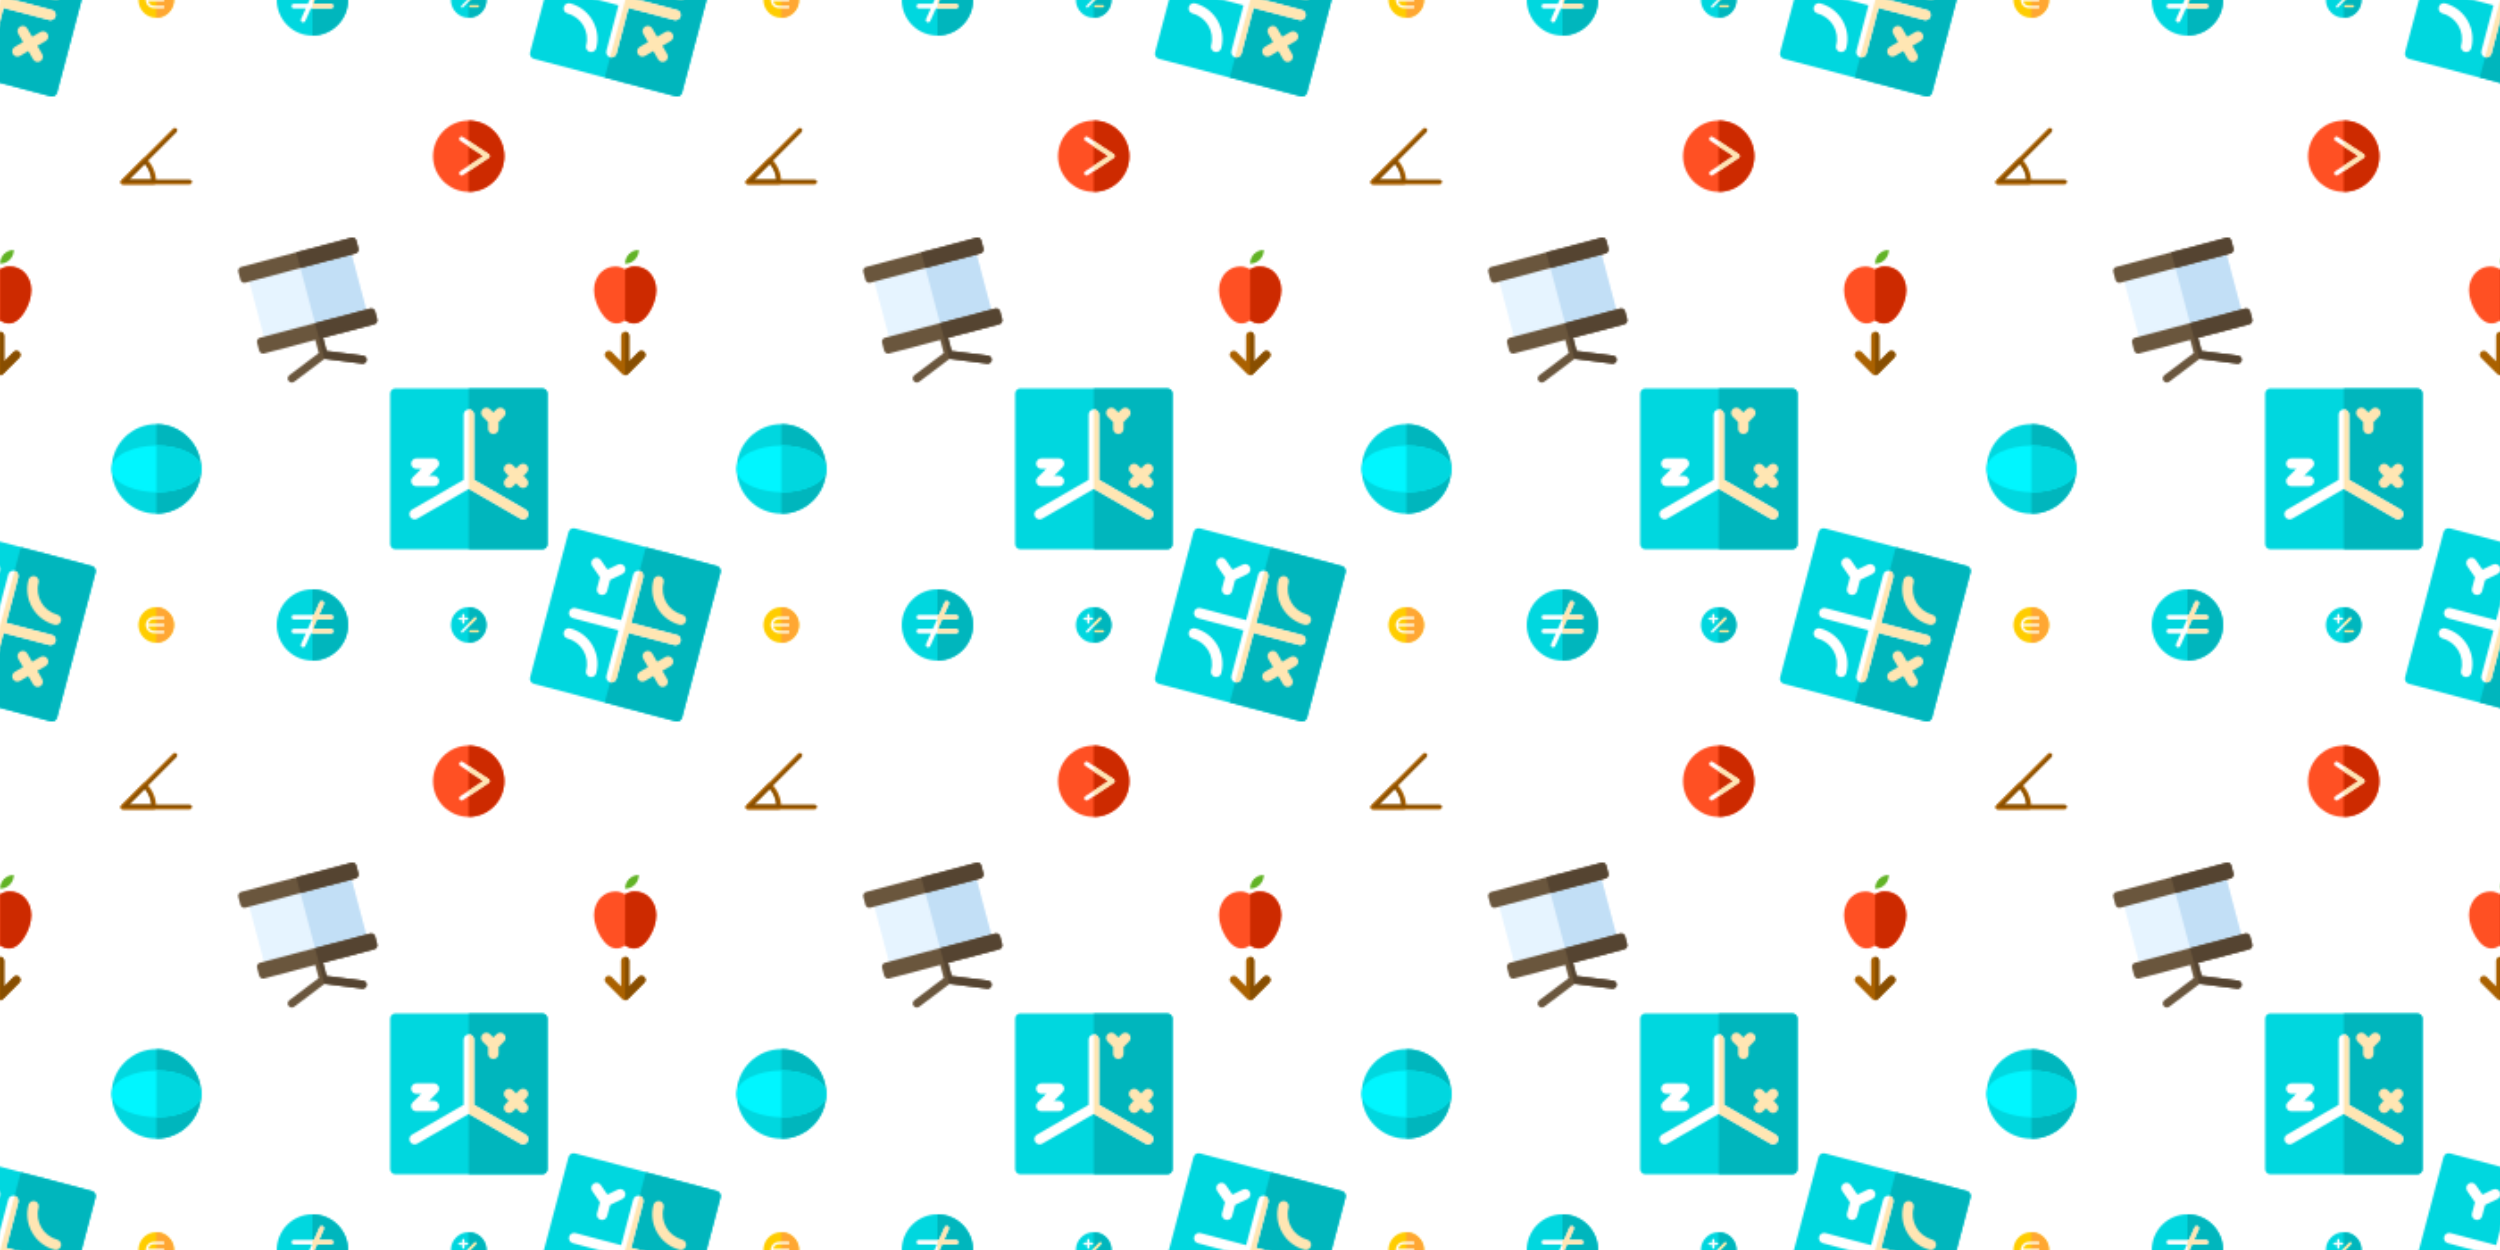 <svg x="0" y="0" width="1400" height="700" viewBox="0 0 1400 700" xmlns="http://www.w3.org/2000/svg" xmlns:xlink="http://www.w3.org/1999/xlink" xmlns:fi="http://pattern.flaticon.com/"><rect x="0px" y="0px" width="100%" height="100%" opacity="1" fill="#ffffff"/><defs><g transform="matrix(0.17 0.045 -0.045 0.17 -31.82 -55.114)" id="L1_1046"><path d="M489.739,512H22.261c-9.217,0-16.696-7.473-16.696-16.696V16.696C5.565,7.473,13.044,0,22.261,0  h467.478c9.217,0,16.696,7.473,16.696,16.696v478.609C506.435,504.527,498.956,512,489.739,512z" fill="#00d7df"/><path d="M489.739,0H256v512h233.739c9.217,0,16.696-7.473,16.696-16.696V16.696  C506.435,7.473,498.956,0,489.739,0z" fill="#00b6bd"/><g><path d="M422.957,244.87H272.696V94.609c0-9.223-7.479-16.696-16.696-16.696s-16.696,7.473-16.696,16.696   V244.87H89.043c-9.217,0-16.696,7.473-16.696,16.696c0,9.223,7.479,16.696,16.696,16.696h150.261v150.261   c0,9.223,7.479,16.696,16.696,16.696s16.696-7.473,16.696-16.696V278.261h150.261c9.217,0,16.696-7.473,16.696-16.696   C439.652,252.343,432.174,244.87,422.957,244.87z" fill="#ffffff"/><path d="M89.043,311.652c-9.217,0-16.696,7.473-16.696,16.696s7.479,16.696,16.696,16.696   c46.032,0,83.478,37.446,83.478,83.478c0,9.223,7.479,16.696,16.696,16.696c9.217,0,16.696-7.473,16.696-16.696   C205.913,364.081,153.489,311.652,89.043,311.652z" fill="#ffffff"/><path d="M139.13,130.114v36.843c0,9.223,7.479,16.696,16.696,16.696s16.696-7.473,16.696-16.696v-36.843   l33.131-28.397c7-6,7.805-16.538,1.804-23.538c-6-6.989-16.533-7.82-23.543-1.81l-28.088,24.076L127.74,76.369   c-7.011-6.016-17.533-5.196-23.543,1.81c-6,7-5.196,17.538,1.804,23.538L139.13,130.114z" fill="#ffffff"/></g><g><path d="M272.696,428.522V278.261h150.261c9.217,0,16.696-7.473,16.696-16.696   c0-9.223-7.479-16.696-16.696-16.696H272.696V94.609c0-9.223-7.479-16.696-16.696-16.696v367.304   C265.217,445.217,272.696,437.744,272.696,428.522z" fill="#ffe6b3"/><path d="M422.957,211.478c9.217,0,16.696-7.473,16.696-16.696c0-9.223-7.479-16.696-16.696-16.696   c-46.032,0-83.478-37.446-83.478-83.478c0-9.223-7.479-16.696-16.696-16.696s-16.696,7.473-16.696,16.696   C306.087,159.049,358.511,211.478,422.957,211.478z" fill="#ffe6b3"/><path d="M429.195,322.109c-6.521-6.521-17.087-6.521-23.609,0L384,343.696l-21.587-21.587   c-6.521-6.521-17.087-6.521-23.609,0c-6.521,6.516-6.521,17.092,0,23.609l21.587,21.587l-21.587,21.587   c-6.521,6.516-6.521,17.092,0,23.609c3.261,3.261,7.533,4.892,11.804,4.892s8.544-1.631,11.804-4.892L384,390.913l21.587,21.587   c3.261,3.261,7.533,4.892,11.804,4.892s8.544-1.631,11.804-4.892c6.521-6.516,6.521-17.092,0-23.609l-21.586-21.587l21.587-21.587   C435.718,339.201,435.718,328.625,429.195,322.109z" fill="#ffe6b3"/></g></g><g transform="matrix(0.039 0 0 0.039 77.5 340)" id="L1_1047"><path d="M256,512C114.839,512,0,397.161,0,256S114.839,0,256,0s256,114.839,256,256S397.161,512,256,512z" fill="#ffcd00"/><path d="M512,256C512,114.839,397.161,0,256,0v512C397.161,512,512,397.161,512,256z" fill="#ffa733"/><path d="M372.895,256c0-9.225-7.475-16.699-16.699-16.699H140.785c7.757-38.067,41.491-66.797,81.816-66.797  h133.594c9.225,0,16.699-7.475,16.699-16.699c0-9.225-7.475-16.699-16.699-16.699H222.601c-64.455,0-116.895,52.44-116.895,116.895  s52.44,116.895,116.895,116.895h133.594c9.225,0,16.699-7.475,16.699-16.699c0-9.225-7.475-16.699-16.699-16.699H222.601  c-40.325,0-74.059-28.731-81.816-66.797h215.411C365.42,272.699,372.895,265.225,372.895,256z" fill="#ffffff"/><g><path d="M372.895,256c0-9.225-7.475-16.699-16.699-16.699H256v33.399h100.196   C365.42,272.699,372.895,265.225,372.895,256z" fill="#ffe6b3"/><path d="M372.895,356.196c0-9.225-7.475-16.699-16.699-16.699H256v33.399h100.196   C365.42,372.895,372.895,365.42,372.895,356.196z" fill="#ffe6b3"/><path d="M356.196,139.105H256v33.399h100.196c9.225,0,16.699-7.475,16.699-16.699   C372.895,146.58,365.42,139.105,356.196,139.105z" fill="#ffe6b3"/></g></g><g transform="matrix(0.078 0 0 0.078 155 330)" id="L1_1048"><path d="M256,512C114.839,512,0,397.161,0,256S114.839,0,256,0s256,114.839,256,256S397.161,512,256,512z" fill="#00d7df"/><path d="M512,256C512,114.839,397.161,0,256,0v512C397.161,512,512,397.161,512,256z" fill="#00b6bd"/><path d="M389.594,283.832H259.43l29.688-66.797h100.475c9.225,0,16.699-7.475,16.699-16.699  c0-9.225-7.475-16.699-16.699-16.699H303.96l34.094-76.712c3.745-8.431-0.049-18.298-8.474-22.043  c-8.425-3.734-18.292,0.06-22.043,8.474l-40.125,90.281H122.406c-9.225,0-16.699,7.475-16.699,16.699  c0,9.225,7.475,16.699,16.699,16.699H252.57l-29.688,66.797H122.406c-9.225,0-16.699,7.475-16.699,16.699  c0,9.225,7.475,16.699,16.699,16.699h85.633l-34.094,76.712c-3.745,8.431,0.049,18.298,8.474,22.043  c2.207,0.979,4.507,1.446,6.773,1.446c6.398,0,12.502-3.702,15.27-9.921l40.125-90.281h145.008c9.225,0,16.699-7.475,16.699-16.699  C406.294,291.307,398.819,283.832,389.594,283.832z" fill="#ffffff"/><path d="M389.594,217.035c9.225,0,16.699-7.475,16.699-16.699c0-9.225-7.475-16.699-16.699-16.699h-85.633  l34.094-76.712c3.745-8.431-0.049-18.298-8.474-22.043c-8.425-3.734-18.292,0.06-22.043,8.474l-40.125,90.281H256v133.594h133.594  c9.225,0,16.699-7.475,16.699-16.699c0-9.225-7.475-16.699-16.699-16.699H259.43l29.688-66.797L389.594,217.035L389.594,217.035z" fill="#ffe6b3"/></g><g transform="matrix(0.039 0 0 0.039 252.5 340)" id="L1_1049"><path d="M256,512C114.839,512,0,397.161,0,256S114.839,0,256,0s256,114.839,256,256S397.161,512,256,512z" fill="#00d7df"/><path d="M512,256C512,114.839,397.161,0,256,0v512C397.161,512,512,397.161,512,256z" fill="#00b6bd"/><path d="M362.273,149.727c-6.523-6.523-17.091-6.523-23.614,0L149.727,338.659  c-6.523,6.517-6.523,17.096,0,23.614c3.262,3.262,7.535,4.893,11.806,4.893c4.272,0,8.546-1.631,11.806-4.893l188.932-188.932  C368.796,166.822,368.796,156.245,362.273,149.727z" fill="#ffffff"/><g><path d="M338.659,149.727L256,232.386v47.228l106.273-106.273c6.523-6.517,6.523-17.096,0-23.614   C355.75,143.204,345.182,143.204,338.659,149.727z" fill="#ffeb99"/><path d="M389.594,328.364H278.266c-9.225,0-16.699,7.475-16.699,16.699s7.475,16.699,16.699,16.699h111.329   c9.225,0,16.699-7.475,16.699-16.699S398.819,328.364,389.594,328.364z" fill="#ffeb99"/></g><path d="M161.371,222.601c0,9.225,7.475,16.699,16.699,16.699c9.225,0,16.699-7.475,16.699-16.699v-38.965  h38.965c9.225,0,16.699-7.475,16.699-16.699s-7.475-16.699-16.699-16.699h-38.965v-38.965c0-9.225-7.475-16.699-16.699-16.699  c-9.225,0-16.699,7.475-16.699,16.699v38.965h-38.965c-9.225,0-16.699,7.475-16.699,16.699s7.475,16.699,16.699,16.699h38.965  V222.601z" fill="#ffffff"/></g><g transform="matrix(0.078 0 0 0.078 67.5 67.5)" id="L1_1050"><g><path d="M495.304,459.13H16.695c-6.749,0-12.837-4.065-15.423-10.305s-1.152-13.424,3.62-18.196   l372.87-372.87c6.521-6.521,17.087-6.521,23.609,0c6.521,6.516,6.521,17.092,0,23.609L57,425.739h438.304   c9.217,0,16.696,7.473,16.696,16.696C511.999,451.657,504.521,459.13,495.304,459.13z" fill="#aa6100"/><path d="M239.304,459.13H16.695c-6.749,0-12.837-4.065-15.423-10.305s-1.152-13.424,3.62-18.196   l157.336-157.332c6.521-6.521,17.087-6.521,23.609,0c45.25,45.245,70.163,105.311,70.163,169.137   C255.999,451.657,248.521,459.13,239.304,459.13z M57,425.739h164.945c-3.456-43.114-20.24-83.571-48.381-116.56L57,425.739z" fill="#aa6100"/></g><g><path d="M495.304,425.739H57l344.37-344.37c6.521-6.516,6.521-17.092,0-23.609l0,0L16.695,442.435h495.304   C511.999,433.212,504.521,425.739,495.304,425.739z" fill="#884e00"/><path d="M16.695,442.435h222.609c0-61.372-24.964-117.025-65.274-157.334L16.695,442.435z M57,425.739   l116.566-116.56c28.141,32.99,44.924,73.445,48.381,116.56H57z" fill="#884e00"/></g></g><g transform="matrix(0.078 0 0 0.078 242.5 67.5)" id="L1_1051"><path d="M256,512C114.839,512,0,397.156,0,256S114.839,0,256,0s256,114.844,256,256S397.161,512,256,512z" fill="#ff5023"/><path d="M512,256C512,114.844,397.161,0,256,0v512C397.161,512,512,397.156,512,256z" fill="#cd2a00"/><path d="M204.752,394.612c-5.408,0-10.72-2.621-13.933-7.469c-5.099-7.686-3-18.047,4.686-23.146  l164.568-109.165L195.505,145.666c-7.686-5.099-9.785-15.46-4.686-23.146c5.099-7.697,15.455-9.785,23.146-4.686l185.546,123.082  c4.664,3.098,7.469,8.317,7.469,13.916s-2.805,10.818-7.469,13.916L213.966,391.829  C211.128,393.709,207.921,394.612,204.752,394.612z" fill="#ffffff"/><path d="M399.511,240.915l-142.824-94.744v40.079l103.386,68.581l-103.386,68.581v40.079l142.825-94.744  c4.664-3.098,7.469-8.317,7.469-13.916S404.175,244.013,399.511,240.915z" fill="#ffe6b3"/></g><g transform="matrix(0.137 0 0 0.137 315 140)" id="L1_1052"><path d="M290.911,300.178h-0.098c-9.216,0-18.465-2.69-26.725-7.781l-1.642-1.011  c-2.391-1.472-4.488-2.799-6.445-3.798c-2.054,1.059-4.151,2.391-6.369,3.761l-1.642,1.022  c-18.715,11.504-40.886,10.059-60.286-3.712c-11.205-8.01-21.791-20.019-31.497-35.725c-7.542-12.26-14.151-26.23-18.607-39.37  c-5.88-17.291-8.858-33.974-8.858-49.593c-0.055-29.725,11.042-56.422,31.235-75.159c15.02-13.923,35.659-21.649,58.113-21.77  c4.249,0,8.271,0.43,12.021,1.272c9.738,2.19,17.542,6.304,22.703,9.026c1.239,0.652,2.304,1.076,3.206,1.277  c0.967-0.207,1.847-0.592,2.141-0.745c6.413-3.374,14.042-7.38,23.704-9.559c3.772-0.842,7.793-1.272,11.955-1.272  c22.552,0.119,43.191,7.847,58.2,21.764c20.215,18.754,31.301,45.457,31.235,75.197c0,15.612-2.978,32.3-8.847,49.57  c-4.477,13.146-11.086,27.111-18.607,39.338c-9.716,15.738-20.302,27.742-31.463,35.719  C313.572,296.292,302.334,300.172,290.911,300.178z" fill="#ff5023"/><path d="M293.823,67.042c-4.162,0-8.184,0.43-11.955,1.272c-9.662,2.179-17.291,6.184-23.704,9.559  c-0.29,0.15-1.162,0.53-2.119,0.739v209.002c1.945,0.997,4.027,2.31,6.401,3.773l1.642,1.011c8.26,5.092,17.508,7.781,26.725,7.781  h0.098c11.423-0.006,22.66-3.885,33.431-11.548c11.161-7.977,21.747-19.981,31.463-35.719c7.521-12.226,14.128-26.192,18.607-39.338  c5.868-17.27,8.847-33.958,8.847-49.57c0.066-29.741-11.02-56.445-31.235-75.197C337.014,74.89,316.375,67.162,293.823,67.042z" fill="#cd2a00"/><path d="M256.045,55.706c0,0-0.154-1.892,0.056-4.727c0.178-2.865,0.733-6.656,1.83-10.777  c2.205-8.229,7.192-17.152,14.137-24.12c6.941-6.97,15.846-11.977,24.087-14.168c4.123-1.094,7.924-1.639,10.796-1.811  c2.839-0.204,4.74-0.042,4.74-0.042s0.161,1.9-0.042,4.739c-0.171,2.872-0.718,6.674-1.811,10.797  c-2.192,8.241-7.199,17.146-14.17,24.088c-6.967,6.943-15.891,11.932-24.119,14.136c-4.12,1.096-7.912,1.652-10.777,1.83  C257.938,55.86,256.045,55.706,256.045,55.706z" fill="#61b325"/><path d="M334.624,416.73c-6.521-6.521-17.085-6.521-23.606,0l-38.279,38.279V350.629  c0-9.222-7.478-16.694-16.694-16.694s-16.694,7.472-16.694,16.694v104.379l-38.279-38.279c-6.521-6.521-17.085-6.521-23.606,0  c-6.521,6.515-6.521,17.09,0,23.606l66.765,66.765c1.55,1.552,3.41,2.788,5.471,3.637c0.081,0.032,0.167,0.045,0.25,0.078  c1.892,0.743,3.937,1.186,6.092,1.186s4.2-0.443,6.092-1.186c0.082-0.032,0.168-0.045,0.25-0.078  c2.061-0.849,3.921-2.084,5.471-3.637l66.765-66.765C341.144,433.82,341.144,423.245,334.624,416.73z" fill="#aa6100"/><path d="M262.137,510.815c0.082-0.032,0.168-0.045,0.25-0.078c2.061-0.849,3.921-2.084,5.471-3.637  l66.765-66.765c6.521-6.515,6.521-17.09,0-23.606c-6.521-6.521-17.085-6.521-23.606,0l-38.279,38.279V350.629  c0-9.222-7.478-16.694-16.694-16.694v178.066C258.2,512.001,260.247,511.558,262.137,510.815z" fill="#884e00"/></g><g transform="matrix(0.098 0 0 0.098 62.5 237.5)" id="L1_1053"><path d="M512,255.983C512,115.184,397.569,0,256.032,0c-0.011,0-0.021,0-0.032,0c-0.006,0-0.012,0-0.018,0  C115.198,0,0,114.419,0,255.968c0,0.011,0,0.021,0,0.032c0,0.006,0,0.012,0,0.018C0,396.797,114.414,512,255.968,512  c0.011,0,0.021,0,0.032,0c0.006,0,0.012,0,0.018,0C396.811,512,512,397.571,512,256.031c0-0.01,0-0.021,0-0.031  C512,255.994,512,255.989,512,255.983z" fill="#00d7df"/><path d="M256.018,512C396.811,512,512,397.571,512,256.031c0-0.01,0-0.021,0-0.031c0-0.006,0-0.011,0-0.017  C512,115.184,397.569,0,256.032,0c-0.011,0-0.021,0-0.032,0v512C256.006,512,256.012,512,256.018,512z" fill="#00b6bd"/><path d="M512,255.949c0-77.833-122.644-133.504-256-133.514C129.79,122.441,0,174.854,0,255.981  c0,0.052,0,0.023,0,0.071c0,92.812,157.98,133.505,256,133.513c127.117-0.007,256-52.853,256-133.547  C512,255.973,512,255.989,512,255.949z" fill="#00f6ff"/><path d="M256,122.435v267.13c127.117-0.007,256-52.853,256-133.547c0-0.006,0-0.011,0-0.018  c0-0.006,0-0.011,0-0.017c0-0.023-0.001-0.048-0.001-0.071C511.96,178.099,389.335,122.445,256,122.435z" fill="#00d7df"/></g><g transform="matrix(0.176 0 0 0.176 217.5 217.5)" id="L1_1054"><path d="M489.739,512H22.261c-9.217,0-16.696-7.473-16.696-16.696V16.696C5.565,7.473,13.044,0,22.261,0  h467.478c9.217,0,16.696,7.473,16.696,16.696v478.609C506.435,504.527,498.956,512,489.739,512z" fill="#00d7df"/><path d="M489.739,0H256v512h233.739c9.217,0,16.696-7.473,16.696-16.696V16.696  C506.435,7.473,498.956,0,489.739,0z" fill="#00b6bd"/><g><path d="M436.815,385.642l-164.119-94.756V83.478c0-9.223-7.479-16.696-16.696-16.696   s-16.696,7.473-16.696,16.696v207.407L75.13,385.668c-7.989,4.609-10.717,14.82-6.108,22.804c3.086,5.358,8.706,8.353,14.467,8.353   c2.837-0.006,5.707-0.722,8.337-2.245L256,319.799l164.119,94.756c7.978,4.609,18.196,1.891,22.804-6.108   C447.533,400.462,444.804,390.25,436.815,385.642z" fill="#ffffff"/><path d="M89.043,256h15.348l-27.153,27.153c-4.772,4.772-6.206,11.956-3.62,18.196   s8.675,10.303,15.425,10.303h55.652c9.217,0,16.696-7.473,16.696-16.696s-7.479-16.696-16.696-16.696h-15.348l27.153-27.153   c4.772-4.772,6.206-11.956,3.62-18.196c-2.587-6.24-8.675-10.303-15.425-10.303H89.043c-9.217,0-16.696,7.473-16.696,16.696   S79.826,256,89.043,256z" fill="#ffffff"/></g><g><path d="M420.119,414.554c7.978,4.609,18.196,1.891,22.804-6.108c4.609-7.984,1.88-18.196-6.108-22.804   l-164.119-94.756V83.478c0-9.223-7.479-16.696-16.696-16.696v253.016L420.119,414.554z" fill="#ffe6b3"/><path d="M429.87,278.261l10.457-10.457c6.521-6.516,6.521-17.092,0-23.609   c-6.521-6.521-17.087-6.521-23.609,0l-10.457,10.457l-10.457-10.457c-6.521-6.521-17.087-6.521-23.609,0   c-6.521,6.516-6.521,17.092,0,23.609l10.457,10.457l-10.457,10.457c-6.521,6.516-6.521,17.092,0,23.609   c3.261,3.261,7.533,4.892,11.804,4.892s8.544-1.631,11.804-4.892l10.457-10.457l10.457,10.457   c3.261,3.261,7.533,4.892,11.804,4.892s8.544-1.631,11.804-4.892c6.521-6.516,6.521-17.092,0-23.609L429.87,278.261z" fill="#ffe6b3"/><path d="M317.217,107.087v21.571c0,9.223,7.479,16.696,16.696,16.696c9.217,0,16.696-7.473,16.696-16.696   v-21.571l17.369-17.369c6.521-6.516,6.521-17.092,0-23.609c-6.521-6.521-17.087-6.521-23.609,0l-10.456,10.456l-10.457-10.457   c-6.521-6.521-17.087-6.521-23.609,0c-6.521,6.516-6.521,17.092,0,23.609L317.217,107.087z" fill="#ffe6b3"/></g></g><g transform="matrix(0.132 -0.035 0.035 0.132 132.134 150.251)" id="L1_1055"><path d="M456.343,333.904H55.657c-9.222,0-16.695-7.478-16.695-16.695V50.086  c0-9.217,7.473-16.695,16.695-16.695h400.685c9.222,0,16.695,7.478,16.695,16.695v267.123  C473.038,326.426,465.565,333.904,456.343,333.904z" fill="#e6f4ff"/><path d="M456.343,33.39H256v300.514h200.343c9.222,0,16.695-7.478,16.695-16.695V50.086  C473.038,40.869,465.565,33.39,456.343,33.39z" fill="#c2dff6"/><path d="M412.555,479.835l-139.86-56.98V350.6c0-9.217-7.473-16.695-16.695-16.695  s-16.695,7.478-16.695,16.695v72.256l-139.86,56.98c-8.538,3.478-12.641,13.217-9.162,21.761  c3.484,8.532,13.244,12.663,21.761,9.152l143.958-58.64l143.958,58.64c2.065,0.848,4.196,1.239,6.293,1.239  c6.587,0,12.825-3.923,15.466-10.391C425.197,493.052,421.093,483.313,412.555,479.835z" fill="#6a563d"/><path d="M399.958,510.748c2.065,0.848,4.196,1.239,6.293,1.239c6.587,0,12.825-3.923,15.466-10.391  c3.478-8.543-0.626-18.282-9.162-21.761l-139.86-56.98V350.6c0-9.217-7.473-16.695-16.695-16.695v118.203L399.958,510.748z" fill="#554431"/><path d="M489.733,66.781H22.267c-9.222,0-16.695-7.478-16.695-16.695v-33.39C5.572,7.478,13.044,0,22.267,0  h467.466c9.222,0,16.695,7.478,16.695,16.695v33.39C506.428,59.303,498.955,66.781,489.733,66.781z" fill="#6a563d"/><path d="M489.733,0H256v66.781h233.733c9.222,0,16.695-7.478,16.695-16.695v-33.39  C506.428,7.478,498.955,0,489.733,0z" fill="#554431"/><path d="M489.733,367.295H22.267c-9.222,0-16.695-7.478-16.695-16.695v-33.39  c0-9.217,7.473-16.695,16.695-16.695h467.466c9.222,0,16.695,7.478,16.695,16.695v33.39  C506.428,359.816,498.955,367.295,489.733,367.295z" fill="#6a563d"/><path d="M489.733,300.514H256v66.781h233.733c9.222,0,16.695-7.478,16.695-16.695v-33.39  C506.428,307.992,498.955,300.514,489.733,300.514z" fill="#554431"/></g></defs><g fi:class="KUsePattern"><pattern id="pattern_L1_1046" width="350" height="350" patternUnits="userSpaceOnUse"><use xlink:href="#L1_1046" x="-350" y="-350"/><use xlink:href="#L1_1046" x="0" y="-350"/><use xlink:href="#L1_1046" x="350" y="-350"/><use xlink:href="#L1_1046" x="-350" y="0"/><use xlink:href="#L1_1046" x="0" y="0"/><use xlink:href="#L1_1046" x="350" y="0"/><use xlink:href="#L1_1046" x="-350" y="350"/><use xlink:href="#L1_1046" x="0" y="350"/><use xlink:href="#L1_1046" x="350" y="350"/></pattern><rect x="0" y="0" width="100%" height="100%" fill="url(#pattern_L1_1046)"/></g><g fi:class="KUsePattern"><pattern id="pattern_L1_1047" width="350" height="350" patternUnits="userSpaceOnUse"><use xlink:href="#L1_1047" x="-350" y="-350"/><use xlink:href="#L1_1047" x="0" y="-350"/><use xlink:href="#L1_1047" x="350" y="-350"/><use xlink:href="#L1_1047" x="-350" y="0"/><use xlink:href="#L1_1047" x="0" y="0"/><use xlink:href="#L1_1047" x="350" y="0"/><use xlink:href="#L1_1047" x="-350" y="350"/><use xlink:href="#L1_1047" x="0" y="350"/><use xlink:href="#L1_1047" x="350" y="350"/></pattern><rect x="0" y="0" width="100%" height="100%" fill="url(#pattern_L1_1047)"/></g><g fi:class="KUsePattern"><pattern id="pattern_L1_1048" width="350" height="350" patternUnits="userSpaceOnUse"><use xlink:href="#L1_1048" x="-350" y="-350"/><use xlink:href="#L1_1048" x="0" y="-350"/><use xlink:href="#L1_1048" x="350" y="-350"/><use xlink:href="#L1_1048" x="-350" y="0"/><use xlink:href="#L1_1048" x="0" y="0"/><use xlink:href="#L1_1048" x="350" y="0"/><use xlink:href="#L1_1048" x="-350" y="350"/><use xlink:href="#L1_1048" x="0" y="350"/><use xlink:href="#L1_1048" x="350" y="350"/></pattern><rect x="0" y="0" width="100%" height="100%" fill="url(#pattern_L1_1048)"/></g><g fi:class="KUsePattern"><pattern id="pattern_L1_1049" width="350" height="350" patternUnits="userSpaceOnUse"><use xlink:href="#L1_1049" x="-350" y="-350"/><use xlink:href="#L1_1049" x="0" y="-350"/><use xlink:href="#L1_1049" x="350" y="-350"/><use xlink:href="#L1_1049" x="-350" y="0"/><use xlink:href="#L1_1049" x="0" y="0"/><use xlink:href="#L1_1049" x="350" y="0"/><use xlink:href="#L1_1049" x="-350" y="350"/><use xlink:href="#L1_1049" x="0" y="350"/><use xlink:href="#L1_1049" x="350" y="350"/></pattern><rect x="0" y="0" width="100%" height="100%" fill="url(#pattern_L1_1049)"/></g><g fi:class="KUsePattern"><pattern id="pattern_L1_1050" width="350" height="350" patternUnits="userSpaceOnUse"><use xlink:href="#L1_1050" x="-350" y="-350"/><use xlink:href="#L1_1050" x="0" y="-350"/><use xlink:href="#L1_1050" x="350" y="-350"/><use xlink:href="#L1_1050" x="-350" y="0"/><use xlink:href="#L1_1050" x="0" y="0"/><use xlink:href="#L1_1050" x="350" y="0"/><use xlink:href="#L1_1050" x="-350" y="350"/><use xlink:href="#L1_1050" x="0" y="350"/><use xlink:href="#L1_1050" x="350" y="350"/></pattern><rect x="0" y="0" width="100%" height="100%" fill="url(#pattern_L1_1050)"/></g><g fi:class="KUsePattern"><pattern id="pattern_L1_1051" width="350" height="350" patternUnits="userSpaceOnUse"><use xlink:href="#L1_1051" x="-350" y="-350"/><use xlink:href="#L1_1051" x="0" y="-350"/><use xlink:href="#L1_1051" x="350" y="-350"/><use xlink:href="#L1_1051" x="-350" y="0"/><use xlink:href="#L1_1051" x="0" y="0"/><use xlink:href="#L1_1051" x="350" y="0"/><use xlink:href="#L1_1051" x="-350" y="350"/><use xlink:href="#L1_1051" x="0" y="350"/><use xlink:href="#L1_1051" x="350" y="350"/></pattern><rect x="0" y="0" width="100%" height="100%" fill="url(#pattern_L1_1051)"/></g><g fi:class="KUsePattern"><pattern id="pattern_L1_1052" width="350" height="350" patternUnits="userSpaceOnUse"><use xlink:href="#L1_1052" x="-350" y="-350"/><use xlink:href="#L1_1052" x="0" y="-350"/><use xlink:href="#L1_1052" x="350" y="-350"/><use xlink:href="#L1_1052" x="-350" y="0"/><use xlink:href="#L1_1052" x="0" y="0"/><use xlink:href="#L1_1052" x="350" y="0"/><use xlink:href="#L1_1052" x="-350" y="350"/><use xlink:href="#L1_1052" x="0" y="350"/><use xlink:href="#L1_1052" x="350" y="350"/></pattern><rect x="0" y="0" width="100%" height="100%" fill="url(#pattern_L1_1052)"/></g><g fi:class="KUsePattern"><pattern id="pattern_L1_1053" width="350" height="350" patternUnits="userSpaceOnUse"><use xlink:href="#L1_1053" x="-350" y="-350"/><use xlink:href="#L1_1053" x="0" y="-350"/><use xlink:href="#L1_1053" x="350" y="-350"/><use xlink:href="#L1_1053" x="-350" y="0"/><use xlink:href="#L1_1053" x="0" y="0"/><use xlink:href="#L1_1053" x="350" y="0"/><use xlink:href="#L1_1053" x="-350" y="350"/><use xlink:href="#L1_1053" x="0" y="350"/><use xlink:href="#L1_1053" x="350" y="350"/></pattern><rect x="0" y="0" width="100%" height="100%" fill="url(#pattern_L1_1053)"/></g><g fi:class="KUsePattern"><pattern id="pattern_L1_1054" width="350" height="350" patternUnits="userSpaceOnUse"><use xlink:href="#L1_1054" x="-350" y="-350"/><use xlink:href="#L1_1054" x="0" y="-350"/><use xlink:href="#L1_1054" x="350" y="-350"/><use xlink:href="#L1_1054" x="-350" y="0"/><use xlink:href="#L1_1054" x="0" y="0"/><use xlink:href="#L1_1054" x="350" y="0"/><use xlink:href="#L1_1054" x="-350" y="350"/><use xlink:href="#L1_1054" x="0" y="350"/><use xlink:href="#L1_1054" x="350" y="350"/></pattern><rect x="0" y="0" width="100%" height="100%" fill="url(#pattern_L1_1054)"/></g><g fi:class="KUsePattern"><pattern id="pattern_L1_1055" width="350" height="350" patternUnits="userSpaceOnUse"><use xlink:href="#L1_1055" x="-350" y="-350"/><use xlink:href="#L1_1055" x="0" y="-350"/><use xlink:href="#L1_1055" x="350" y="-350"/><use xlink:href="#L1_1055" x="-350" y="0"/><use xlink:href="#L1_1055" x="0" y="0"/><use xlink:href="#L1_1055" x="350" y="0"/><use xlink:href="#L1_1055" x="-350" y="350"/><use xlink:href="#L1_1055" x="0" y="350"/><use xlink:href="#L1_1055" x="350" y="350"/></pattern><rect x="0" y="0" width="100%" height="100%" fill="url(#pattern_L1_1055)"/></g></svg>
